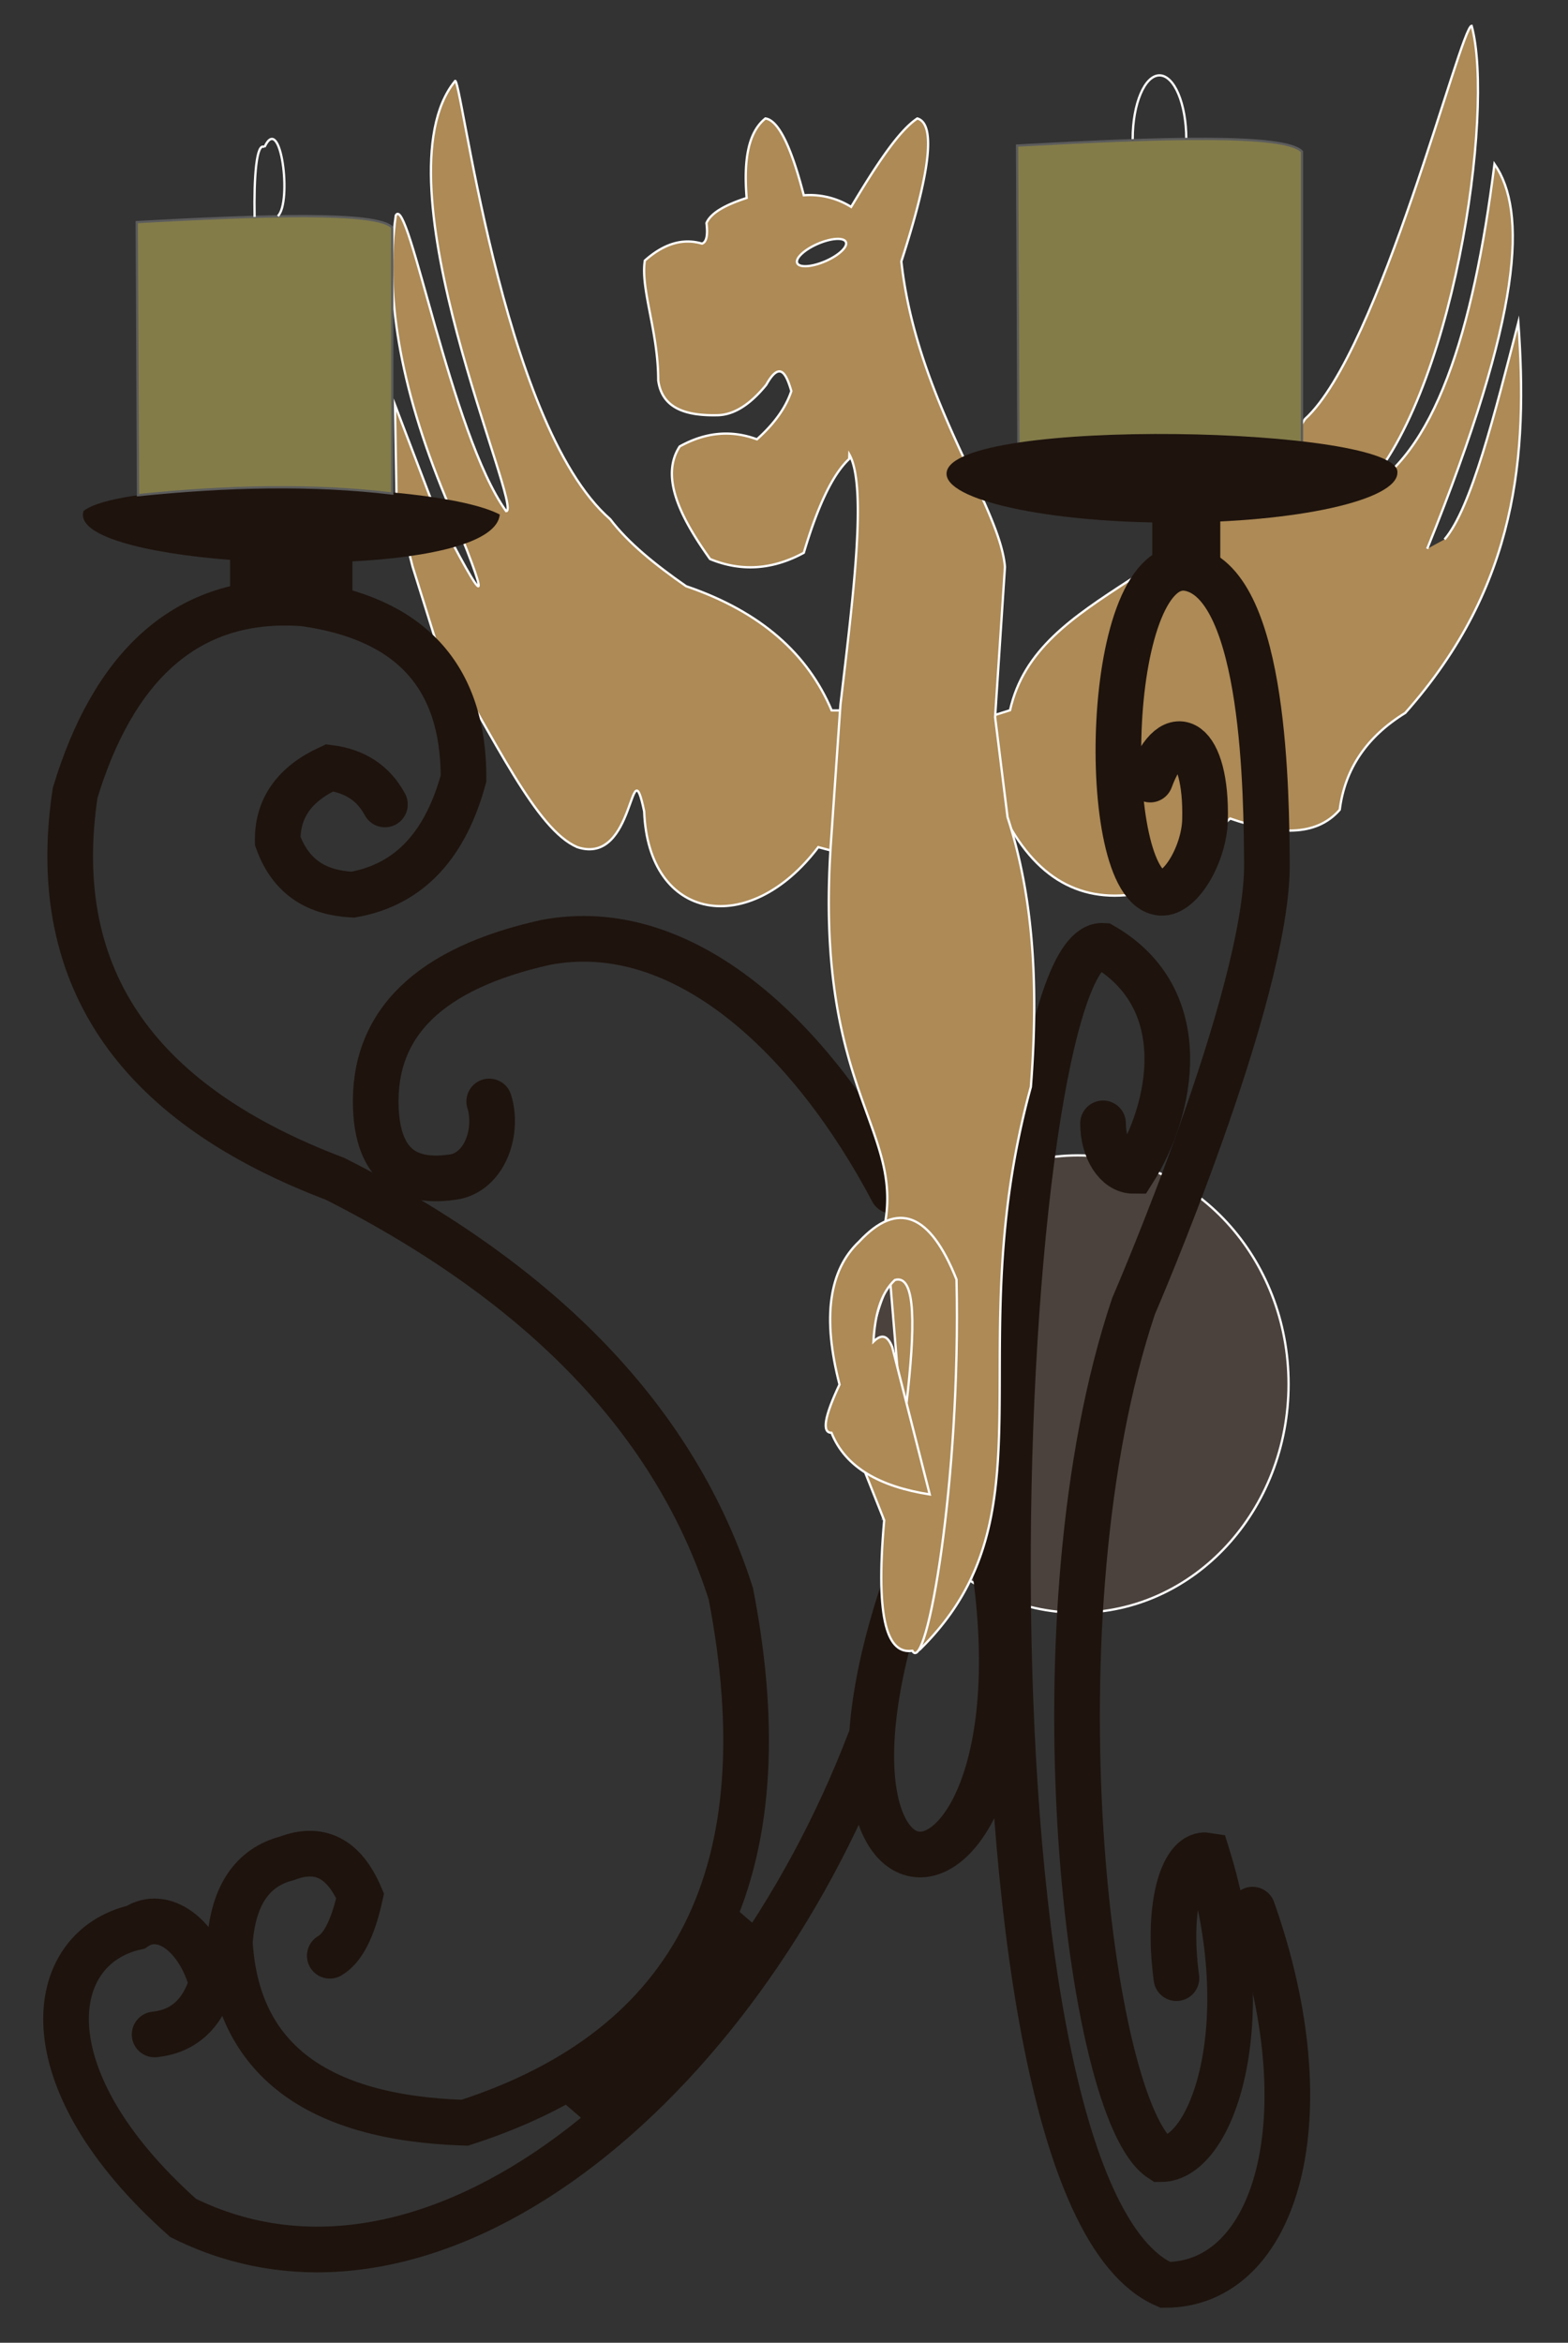<svg xmlns="http://www.w3.org/2000/svg" viewBox="0 0 687.01 1026"><rect x="0" y="0" width="687.01" height="1026" fill="#333333" stroke="none"/><defs><style>.cls-1,.cls-3,.cls-6{fill:none;}.cls-1,.cls-2,.cls-4{stroke:#fff;}.cls-1,.cls-2,.cls-3,.cls-4,.cls-6,.cls-7{stroke-miterlimit:10;}.cls-2{fill:#4b423d;}.cls-3{stroke:#1e130d;stroke-linecap:round;stroke-width:20px;}.cls-4{fill:#ad8a56;}.cls-5{fill:#1e130d;}.cls-6{stroke:#666;}.cls-7{fill:#837c49;stroke:#5c5c5c;stroke-width:1.01px;}</style></defs><g id="Layer_2" data-name="Layer 2"><ellipse class="cls-1" cx="508.02" cy="60.82" rx="11.74" ry="27.81"/><ellipse class="cls-2" cx="472.23" cy="606.15" rx="92.35" ry="100.15"/><path class="cls-3" d="M391,521.54c-35.31-66.84-91.31-120.38-152-108.8q-76.31,17-74.34,72.39c.92,24.3,12.89,34,35.21,30.13,13.14-3.15,18.39-20.35,14.48-32.87"/><path class="cls-4" d="M358.52,371l5.87,1.57,4.31-61.44h-4.31C354,286.63,333.69,268,300.61,256.73c-13.51-9.39-25.4-19-33.26-29.35C219.22,185.52,201.61,28.6,199.26,35.65c-35.21,43.82,30.53,188.21,22.5,188.21-24.17-33.65-42.84-139.69-48.35-129.52-4.77,33.51,1.18,73.91,21.94,123.84s19,51.4-5,4.42l-17.29-45.3.72,43.29,7,27.58,9.89,31.65c27,45.59,44.22,83.35,62.22,91.17,25.83,8.61,23.09-45.58,29.35-15.65C284,403.47,328.13,411.17,358.52,371Z"/><path class="cls-4" d="M625.32,240.36C667.25,136.6,669,92.41,654.8,71.83c-9.25,73.52-26.26,128.06-59,144.31,40.72-40,59.23-167.48,49-204.83-4.82,0-40.17,142.44-73,172.18-44.65,71.18-117.39,74.6-129.26,127.56l-7.43,2.35,5.39,45.07c14.74,28.3,35.79,38.1,62.21,32.09L539,358.47c20.18,7,37.45,8.3,48-3.85q3.39-26.81,28.7-42.39c49.59-55.86,53.68-113.29,49.56-171-10.37,40-20.66,81.49-32.35,95"/><path class="cls-3" d="M400,684.37c-64.69,175.59,65.91,168.72,33.73-11"/><path class="cls-5" d="M36.63,223.78c17.22-14.09,152.22-14.09,182.35,1.56-1.21,12.27-30.1,18.73-64.56,20.53V261.2H100.81v-16C63.67,242.32,33,234.72,36.63,223.78Z"/><line class="cls-6" x1="386.62" y1="665.83" x2="389.74" y2="650.37"/><path class="cls-3" d="M144.49,856.52q8.59-4.89,13.3-26.21-10.56-24.66-32.09-16.44-22.7,5.88-25,36.79c3,51,37.84,76.92,102.91,79,102.17-32.94,140-110.87,116.61-231.65Q284.36,585.81,146.79,516.26c-83.7-31.68-126.45-85.45-113.87-169,16.4-54.11,47.92-86.88,100.17-83,46.31,6.43,70.17,31.56,70,76.7-7.67,28.17-22.93,46.34-48.53,50.87-15.06-.78-26.94-7-32.87-23.48q-.39-21.53,22.7-32.09,16.83,2.16,24.26,16.05"/><path class="cls-3" d="M381,762.65c-57.75,150.69-191.82,262.8-300.76,208.7C10.94,909.73,20,853,59.4,844.05c11.95-8,27.65,3.31,33.39,24.52Q86.54,889,67.75,891"/><rect class="cls-5" x="235.9" y="873.33" width="113.68" height="24.07" transform="translate(1154.3 1242.12) rotate(130.79)"/><path class="cls-7" d="M171.86,99.62c-6.57-7-55.5-5.46-111.94-2.35l.54,119.59c39.44-4.07,76.91-4.86,111.4-.72Z"/><path class="cls-1" d="M115.89,64.4c7.19-15.47,12.12,24.26,5.85,30.23"/><path class="cls-1" d="M111.55,95c-.33-17.56.81-32.95,4.34-30.56"/><path class="cls-3" d="M515.45,866.34c-4.4-32.19,2.93-55.51,13.56-53.74,22.89,73.52,2.16,133-20.35,133-32.34-20.87-57.51-238-12-373.57,0,0,59-136.2,58.44-194.09-.29-28.28-.41-121.21-33.39-128.87-38.45-8.92-40.81,140-13.05,141.92,8.86.61,18.93-17.35,19.31-31.83.9-34.42-13.78-45.15-24-17.74"/><rect class="cls-5" x="504.87" y="226.2" width="29.78" height="22.2" transform="translate(1039.52 474.59) rotate(180)"/><path class="cls-3" d="M548.79,836.33c32.16,90.82,10.63,164.33-38.23,164.35-99.33-43-75.41-589.52-27.27-586.44,40.39,23.4,30.21,71.89,13.32,98.52-7.36,0-13.32-9.29-13.32-20.78"/><path class="cls-7" d="M570.43,66.38c-7.33-7.86-61.88-6.09-124.81-2.62l.6,133.41c44-4.54,85.75-5.42,124.21-.81Z"/><path class="cls-4" d="M441.45,357.88,436,314.05l4.31-65.74c-2.15-26.81-38.74-73.17-45.39-133.82q19.17-59.1,7-62.61c-8.43,5.55-18.57,21.37-29,38.74a34.18,34.18,0,0,0-20.74-5.09q-8.4-32.47-16.82-33.65c-7.87,6.28-9.5,19-8.22,34.82-8.94,2.91-15.61,6.37-17.61,11q1,8-1.95,9-12.53-3.72-25.05,7.43c-1.95,12.49,5.87,30.92,5.87,52.44,1.62,12.28,12.1,15.65,26.32,15.26q10.51-.39,21-13.3c6-10.67,8.7-5,11,2.74-2.47,7.44-7.62,14.46-15.07,21.13q-16.92-6.27-33.85,3.13c-8.47,13.07-.11,30.53,13.31,49.3q20.53,8.42,41.08-2.74c5.87-19.69,12.39-34.18,19.89-41.1l.07-1.94c7.85,14.07,1.61,62.7-3.91,109.56L364,370c-7,106,30.92,123.26,23.88,165.14l15.49,186.9c59.63-59,16.37-129.39,48.29-246C454.93,434.16,453.3,394.11,441.45,357.88ZM361.61,114.42c-5.89,2.54-11.39,2.9-12.31.8s3.12-5.88,9-8.43,11.39-2.9,12.31-.8S367.49,111.87,361.61,114.42Z"/><path class="cls-4" d="M397.19,614.57c3.73-32.49,4.38-56.75-5.1-54-6.35,5.95-8.77,15.63-9.39,27,4.08-4,6.47-2,8.22,2.35l16.44,64.57c-21.83-3.41-37-11.8-43.05-27q-6.45,0,3.52-21.13-11.34-43.83,8.61-62.61,25.28-27.09,42.65,16.61c2,89-13.26,173.81-19.35,162.6-10.52,1.49-16.34-12.09-12.34-57.13l-8.36-21"/><path class="cls-5" d="M414.75,207c-1.23,12,44.21,21.88,98.76,21.88s98.75-9.8,98.75-21.88C614.11,186.59,417.26,182.33,414.75,207Z"/></g></svg>